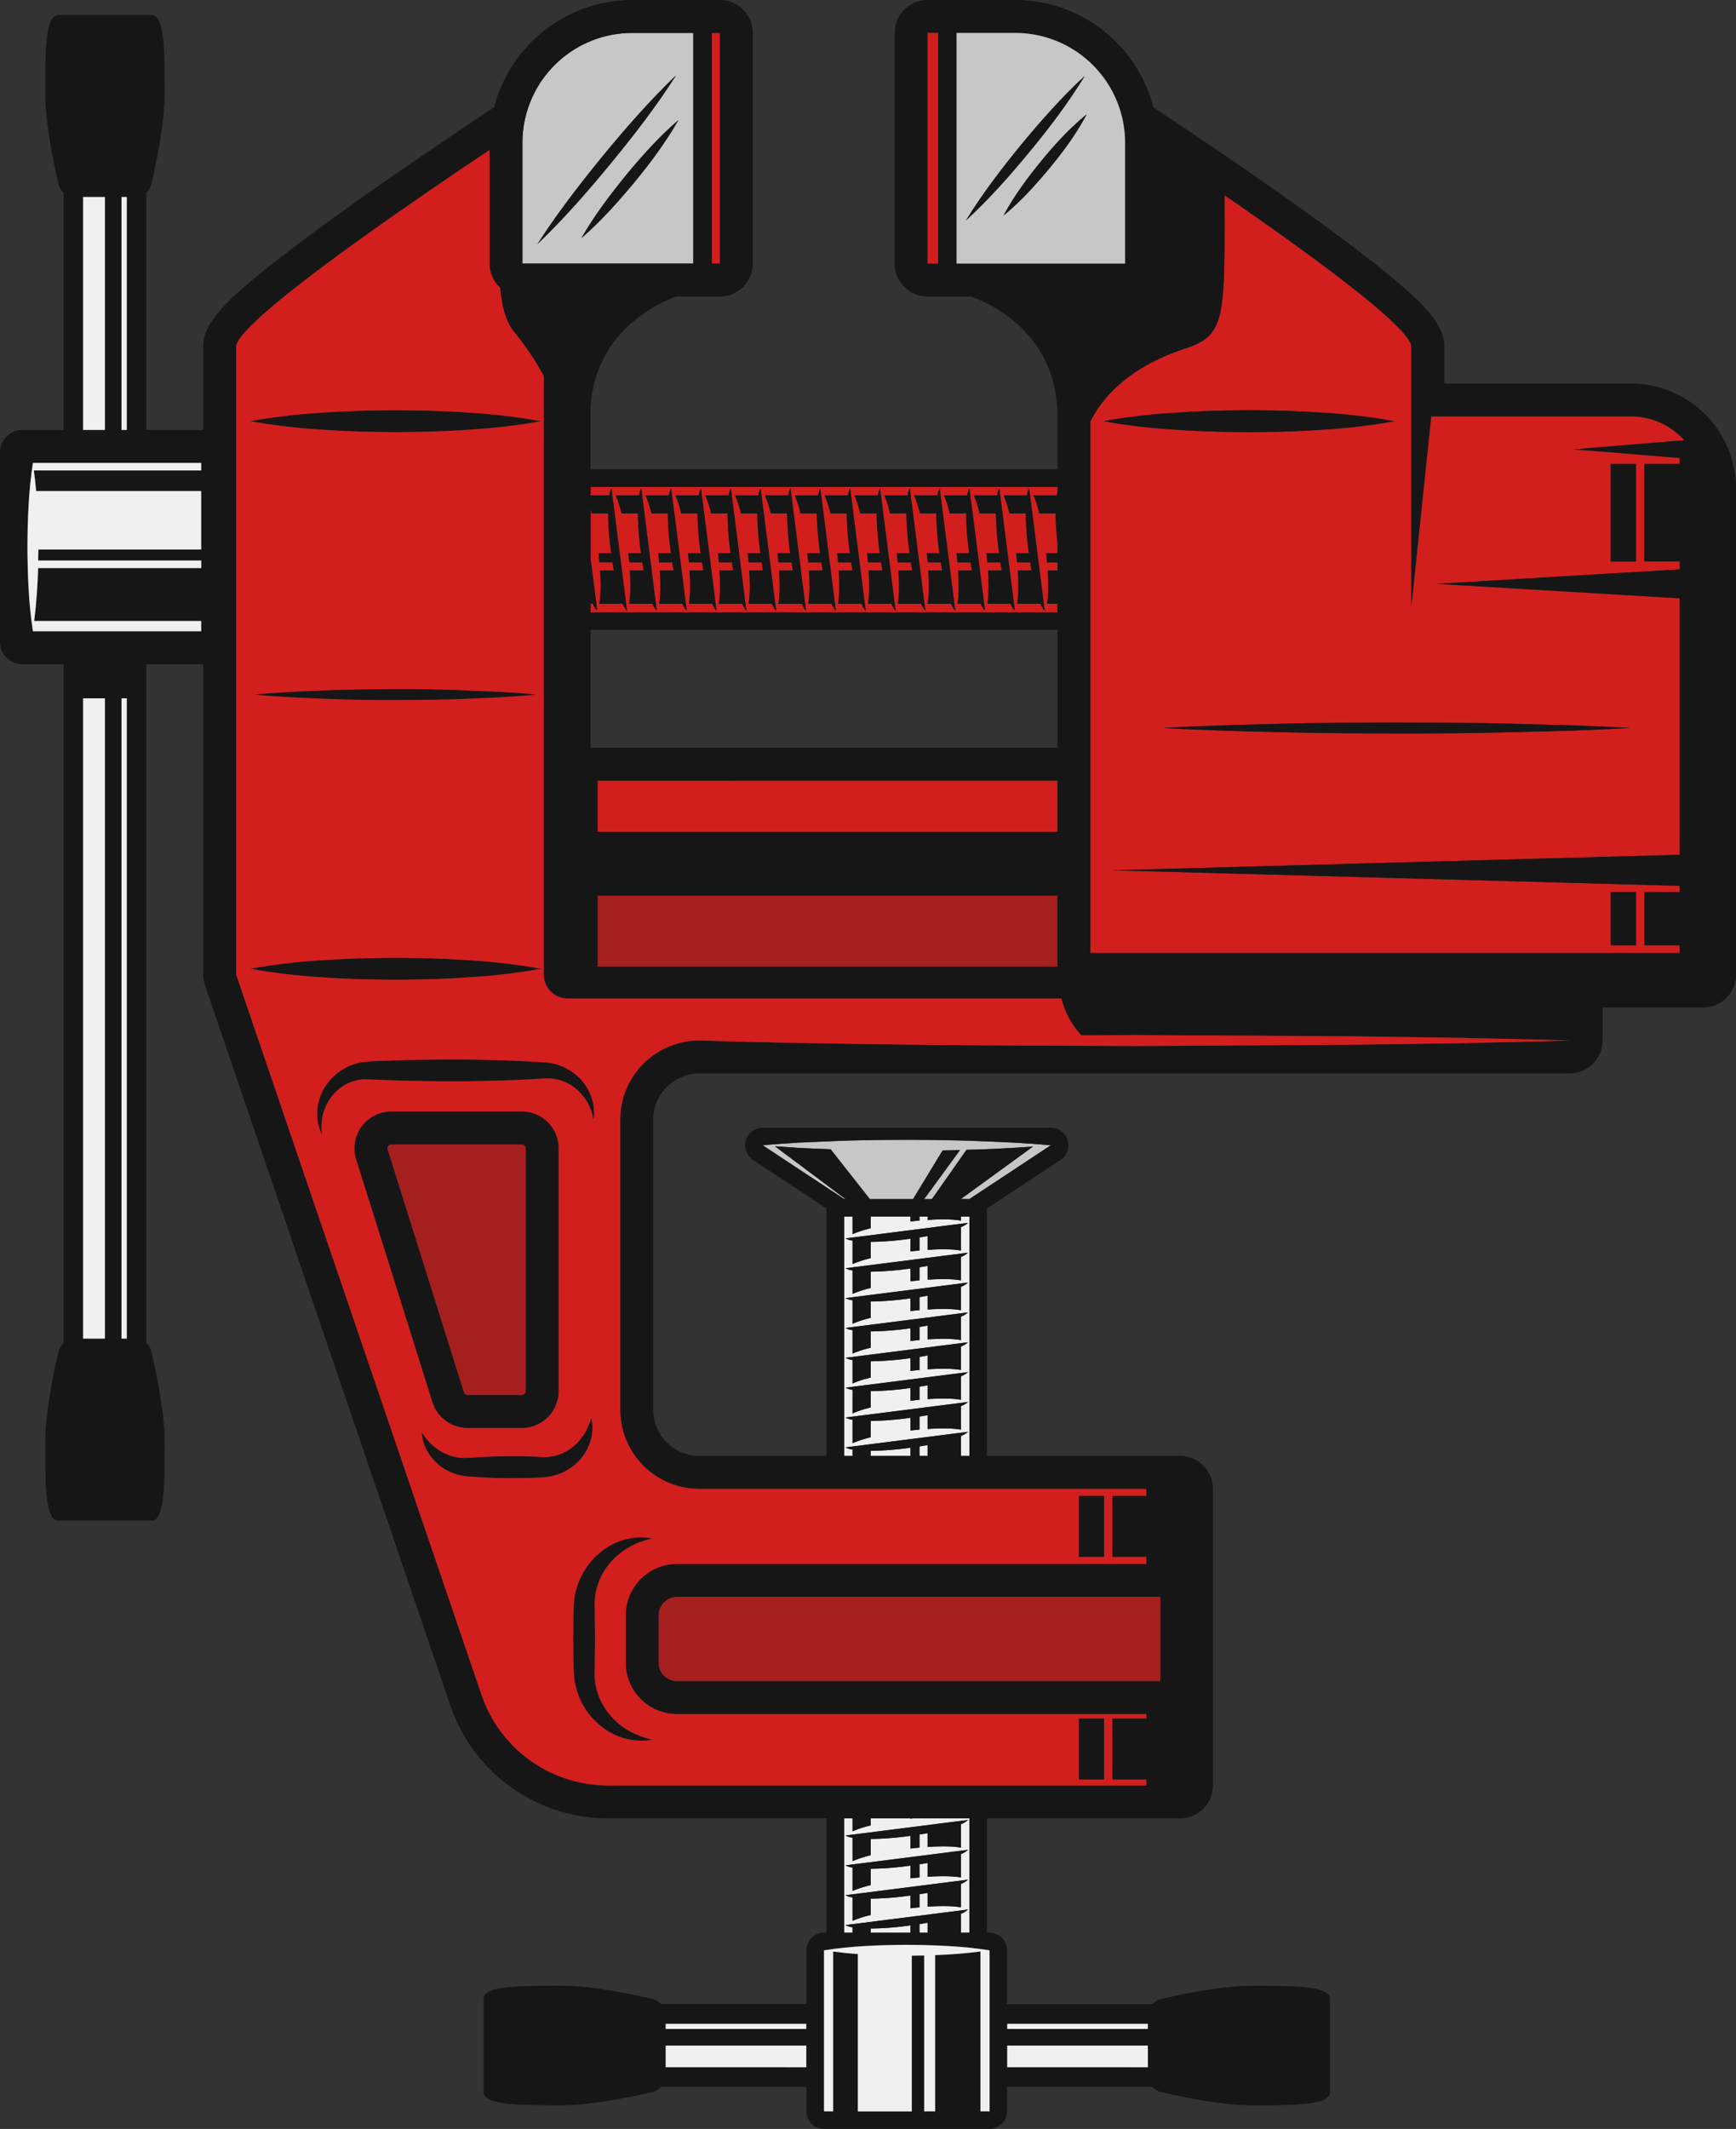 <svg xmlns="http://www.w3.org/2000/svg" width="881.22" height="1080" viewBox="0 0 881.22 1080"><rect x="0" y="0" width="881.22" height="1080" fill="#333333" stroke="none"/><g id="Layer_2" data-name="Layer 2"><g id="instruments04_216093240"><g id="instruments04_216093240-2" data-name="instruments04_216093240"><path d="M299.8 251.27h9.49a9.82 9.82.0 0 1 1.12-3.6l7.88 62.21a11 11 0 0 1-2.15-3.6H304.26c.54-2.95.94-8.14.34-16.91h7c-.23-1.29-.45-2.66-.68-4.1h-6.64c-.13-1.46-.3-3-.48-4.62h6.46c-.06-.45-.12-.86-.18-1.33a157.56 157.56.0 0 1-1.42-18.82h-8.28c-.18-.78-.37-1.52-.56-2.2v25.19l3.35 26.39a10.82 10.82.0 0 1-2.16-3.6H299.8v4.29h237v-4.29h-5.32c.55-2.95.94-8.14.35-16.91h5v-4.1h-5.32c-.13-1.46-.29-3-.48-4.62h5.8v-5.46a145.57 145.57.0 0 1-.93-14.69h-8.28a57.47 57.47.0 0 0-2.95-9.23h11.87c.1-.51.2-1 .29-1.35V247h-237zm230.54 58.61s-.89-.73-2.16-3.6H516.3c.54-2.95.94-8.14.34-16.91h7c-.23-1.29-.46-2.66-.68-4.1H516.3c-.13-1.46-.3-3-.49-4.62h6.47c-.06-.45-.12-.86-.18-1.33a153 153 0 0 1-1.41-18.82H512.4a55.49 55.49.0 0 0-2.95-9.23h11.88a10.28 10.28.0 0 1 1.11-3.6zm-15.15.0a10.82 10.82.0 0 1-2.16-3.6H501.15c.55-2.95.94-8.14.34-16.91h7c-.22-1.29-.45-2.66-.67-4.1h-6.64c-.14-1.46-.3-3-.49-4.62h6.47c-.07-.45-.13-.86-.19-1.33a155.05 155.05.0 0 1-1.41-18.82h-8.28a57.47 57.47.0 0 0-2.95-9.23h11.87a10.09 10.09.0 0 1 1.12-3.6zm-15.15.0a10.82 10.82.0 0 1-2.16-3.6H486c.54-2.95.94-8.14.33-16.91h7c-.23-1.29-.46-2.66-.69-4.1H486c-.14-1.46-.3-3-.49-4.62H492c-.06-.45-.13-.86-.18-1.33a151 151 0 0 1-1.41-18.82h-8.29a55.49 55.49.0 0 0-2.95-9.23H491a10 10 0 0 1 1.11-3.6zm-15.14.0a10.82 10.82.0 0 1-2.16-3.6H470.86c.54-2.95.95-8.14.34-16.91h7c-.23-1.29-.46-2.66-.69-4.1h-6.63c-.14-1.46-.31-3-.49-4.62h6.47c-.07-.45-.13-.86-.19-1.33a153 153 0 0 1-1.41-18.82H467a56.67 56.67.0 0 0-2.94-9.23h11.87a9.82 9.82.0 0 1 1.12-3.6zm-15.15.0a10.82 10.82.0 0 1-2.16-3.6H455.72c.53-2.95.94-8.14.33-16.91h7c-.23-1.29-.46-2.66-.69-4.1h-6.63c-.13-1.46-.3-3-.49-4.62h6.47c-.06-.45-.13-.86-.18-1.33a155.46 155.46.0 0 1-1.42-18.82h-8.28a55.49 55.49.0 0 0-2.95-9.23h11.88a10 10 0 0 1 1.11-3.6zm-15.14.0s-.89-.73-2.16-3.6H440.57c.54-2.95.94-8.14.34-16.91h7c-.23-1.29-.45-2.66-.68-4.1h-6.64c-.13-1.46-.3-3-.48-4.62h6.46c-.06-.45-.12-.86-.18-1.33A155.46 155.46.0 0 1 445 260.5h-8.28a55.49 55.49.0 0 0-2.95-9.23h11.89a9.74 9.74.0 0 1 1.11-3.6zm-15.15.0s-.89-.73-2.16-3.6H425.43c.53-2.95.93-8.14.34-16.91h7c-.23-1.29-.46-2.66-.69-4.1h-6.63c-.14-1.46-.3-3-.49-4.62h6.46c0-.45-.12-.86-.17-1.33a155.46 155.46.0 0 1-1.42-18.82h-8.28a56.46 56.46.0 0 0-2.95-9.23h11.88a10 10 0 0 1 1.11-3.6zm-15.14.0s-.89-.73-2.16-3.6H410.28c.54-2.95.94-8.14.34-16.91h7c-.23-1.29-.45-2.66-.68-4.1h-6.64c-.14-1.46-.3-3-.48-4.62h6.46c-.06-.45-.12-.86-.18-1.33a155.46 155.46.0 0 1-1.42-18.82h-8.28a56.46 56.46.0 0 0-2.95-9.23h11.89a9.91 9.91.0 0 1 1.1-3.6zm-15.15.0s-.89-.73-2.16-3.6H395.13c.55-2.95.94-8.14.35-16.91h7c-.22-1.29-.45-2.66-.67-4.1h-6.65c-.13-1.46-.29-3-.48-4.62h6.46c-.05-.45-.12-.86-.18-1.33a157.14 157.14.0 0 1-1.41-18.82h-8.28a56.46 56.46.0 0 0-2.95-9.23h11.87a10.09 10.09.0 0 1 1.12-3.6zm-15.15.0s-.88-.73-2.15-3.6H380c.54-2.95.94-8.14.34-16.91h7c-.23-1.29-.46-2.66-.68-4.1H380c-.14-1.46-.3-3-.49-4.62H386c-.06-.45-.13-.86-.19-1.33a155.05 155.05.0 0 1-1.41-18.82H376.1a56.26 56.26.0 0 0-3-9.23H385a10 10 0 0 1 1.11-3.6zm-15.15.0s-.88-.73-2.14-3.6H364.84c.55-2.95.94-8.14.34-16.91h7c-.22-1.29-.46-2.66-.67-4.1h-6.65c-.13-1.46-.29-3-.48-4.62h6.47c-.06-.45-.13-.86-.19-1.33a155.05 155.05.0 0 1-1.41-18.82H361a57.47 57.47.0 0 0-2.95-9.23h11.87a10.28 10.28.0 0 1 1.11-3.6zm-15.14.0s-.88-.73-2.15-3.6H349.7c.54-2.95.94-8.14.33-16.91h7c-.23-1.29-.46-2.66-.68-4.1H349.7c-.14-1.46-.3-3-.49-4.62h6.47c-.06-.45-.13-.86-.18-1.33a153.42 153.42.0 0 1-1.42-18.82H345.8a55.49 55.49.0 0 0-2.95-9.23h11.88a10 10 0 0 1 1.11-3.6zm-15.15.0s-.88-.73-2.15-3.6H334.55c.55-2.95.94-8.14.34-16.91h7c-.23-1.29-.46-2.66-.68-4.1h-6.64c-.13-1.46-.29-3-.48-4.62h6.46c-.06-.45-.12-.86-.18-1.33a157.56 157.56.0 0 1-1.42-18.82h-8.27a57.47 57.47.0 0 0-3-9.23h11.87a10 10 0 0 1 1.11-3.6zm-15.14.0a10.82 10.82.0 0 1-2.16-3.6H319.41c.54-2.95.94-8.14.33-16.91h7c-.24-1.29-.46-2.66-.69-4.1h-6.63c-.14-1.46-.3-3-.49-4.62h6.46c-.06-.45-.12-.86-.17-1.33a153.42 153.42.0 0 1-1.42-18.82h-8.28a55.49 55.49.0 0 0-2.95-9.23h11.88a10 10 0 0 1 1.11-3.6z" fill="#d31e1e"/><path d="M388.29 251.27a56.46 56.46.0 0 1 2.95 9.23h8.28a157.14 157.14.0 0 0 1.41 18.82c.06.47.13.88.18 1.33h-6.46c.19 1.63.35 3.16.48 4.62h6.65c.22 1.44.45 2.81.67 4.1h-7c.59 8.77.2 14-.35 16.91H407c1.27 2.87 2.16 3.6 2.16 3.6l-7.89-62.21a10.09 10.09.0 0 0-1.12 3.6z" fill="#161616"/><path d="M509.45 251.27a55.49 55.49.0 0 1 2.95 9.23h8.29a153 153 0 0 0 1.41 18.82c.06.47.12.88.18 1.33h-6.47c.19 1.63.36 3.16.49 4.62h6.64c.22 1.44.45 2.81.68 4.1h-7c.6 8.77.2 14-.34 16.91h11.88c1.27 2.87 2.16 3.6 2.16 3.6l-7.9-62.21a10.28 10.28.0 0 0-1.11 3.6z" fill="#161616"/><path d="M433.72 251.27a55.49 55.49.0 0 1 2.95 9.23H445a155.46 155.46.0 0 0 1.42 18.82c.06.47.12.88.18 1.33h-6.46c.18 1.63.35 3.16.48 4.62h6.64c.23 1.44.45 2.81.68 4.1h-7c.6 8.77.2 14-.34 16.91h11.88c1.27 2.87 2.16 3.6 2.16 3.6l-7.89-62.21a9.74 9.74.0 0 0-1.11 3.6z" fill="#161616"/><path d="M448.87 251.27a55.49 55.49.0 0 1 2.95 9.23h8.28a155.46 155.46.0 0 0 1.42 18.82c.05.47.12.88.18 1.33h-6.47c.19 1.63.36 3.16.49 4.62h6.63c.23 1.44.46 2.81.69 4.1h-7c.61 8.77.2 14-.33 16.91h11.87a10.82 10.82.0 0 0 2.16 3.6l-7.89-62.21a10 10 0 0 0-1.11 3.6z" fill="#161616"/><path d="M464 251.27A56.67 56.67.0 0 1 467 260.5h8.29a153 153 0 0 0 1.41 18.82c.06.47.12.88.19 1.33h-6.47c.18 1.63.35 3.16.49 4.62h6.63c.23 1.44.46 2.81.69 4.1h-7c.61 8.77.2 14-.34 16.91h11.88a10.82 10.82.0 0 0 2.16 3.6L477 247.67a9.82 9.82.0 0 0-1.12 3.6z" fill="#161616"/><path d="M479.16 251.27a55.49 55.49.0 0 1 2.95 9.23h8.29a151 151 0 0 0 1.41 18.82c.05.47.12.88.18 1.33h-6.47c.19 1.63.35 3.16.49 4.62h6.63c.23 1.44.46 2.81.69 4.1h-7c.61 8.77.21 14-.33 16.91h11.87a10.82 10.82.0 0 0 2.16 3.6l-7.89-62.21a10 10 0 0 0-1.11 3.6z" fill="#161616"/><path d="M494.31 251.27a57.47 57.47.0 0 1 2.95 9.23h8.28A155.05 155.05.0 0 0 507 279.32c.06.47.12.88.19 1.33h-6.47c.19 1.63.35 3.16.49 4.62h6.64c.22 1.44.45 2.81.67 4.1h-7c.6 8.77.21 14-.34 16.91H513a10.82 10.82.0 0 0 2.16 3.6l-7.89-62.21a10.09 10.09.0 0 0-1.12 3.6z" fill="#161616"/><path d="M418.58 251.27a56.46 56.46.0 0 1 2.95 9.23h8.28a155.46 155.46.0 0 0 1.42 18.82c0 .47.12.88.17 1.33h-6.46c.19 1.63.35 3.16.49 4.62h6.63c.23 1.44.46 2.81.69 4.1h-7c.59 8.77.19 14-.34 16.91H437.3c1.27 2.87 2.16 3.6 2.16 3.6l-7.89-62.21a10 10 0 0 0-1.11 3.6z" fill="#161616"/><path d="M403.43 251.27a56.46 56.46.0 0 1 2.95 9.23h8.28a155.46 155.46.0 0 0 1.42 18.82c.06.47.12.88.18 1.33H409.8c.18 1.63.34 3.16.48 4.62h6.64c.23 1.44.45 2.81.68 4.1h-7c.6 8.77.2 14-.34 16.91h11.88c1.27 2.87 2.16 3.6 2.16 3.6l-7.9-62.21a9.91 9.91.0 0 0-1.1 3.6z" fill="#161616"/><path d="M327.71 251.27a57.47 57.47.0 0 1 3 9.23h8.27a157.56 157.56.0 0 0 1.42 18.82c.06.47.12.88.18 1.33h-6.46c.19 1.63.35 3.16.48 4.62h6.64c.22 1.44.45 2.81.68 4.1h-7c.6 8.77.21 14-.34 16.91h11.88c1.27 2.87 2.15 3.6 2.15 3.6l-7.89-62.21a10 10 0 0 0-1.11 3.6z" fill="#161616"/><path d="M358 251.27A57.47 57.47.0 0 1 361 260.5h8.28a155.05 155.05.0 0 0 1.41 18.82c.06.47.13.88.19 1.33h-6.47c.19 1.63.35 3.16.48 4.62h6.65c.21 1.44.45 2.81.67 4.1h-7c.6 8.77.21 14-.34 16.91h11.89c1.26 2.87 2.14 3.6 2.14 3.6L371 247.67a10.28 10.28.0 0 0-1.11 3.6z" fill="#161616"/><path d="M342.85 251.27a55.49 55.49.0 0 1 2.95 9.23h8.28a153.42 153.42.0 0 0 1.42 18.82c.05.47.12.88.18 1.33h-6.47c.19 1.63.35 3.16.49 4.62h6.64c.22 1.44.45 2.81.68 4.1h-7c.61 8.77.21 14-.33 16.91h11.88c1.27 2.87 2.15 3.6 2.15 3.6l-7.89-62.21a10 10 0 0 0-1.11 3.6z" fill="#161616"/><path d="M312.56 251.27a55.49 55.49.0 0 1 2.95 9.23h8.28a153.42 153.42.0 0 0 1.42 18.82c.05.47.11.88.17 1.33h-6.46c.19 1.63.35 3.16.49 4.62H326c.23 1.44.45 2.81.69 4.1h-7c.61 8.77.21 14-.33 16.91h11.87a10.82 10.82.0 0 0 2.16 3.6l-7.89-62.21a10 10 0 0 0-1.11 3.6z" fill="#161616"/><path d="M373.14 251.27a56.26 56.26.0 0 1 3 9.23h8.27a155.05 155.05.0 0 0 1.41 18.82c.06.47.13.88.19 1.33H379.5c.19 1.63.35 3.16.49 4.62h6.64c.22 1.44.45 2.81.68 4.1h-7c.6 8.77.2 14-.34 16.91h11.88c1.27 2.87 2.15 3.6 2.15 3.6l-7.89-62.21a10 10 0 0 0-1.11 3.6z" fill="#161616"/><path d="M462.16 734.41l-1.33.18A153.29 153.29.0 0 1 442 736v2.6h20.16z" fill="#f0f0f0"/><path d="M466.77 976.08v4.38h4.1v-5.07C469.59 975.62 468.22 975.85 466.77 976.08z" fill="#f0f0f0"/><path d="M463.75 922.44l-1.59.18v-.18H442V926a57.82 57.82.0 0 0-9.23 3v-6.54h-4.29v58h4.29v-2.77a10.07 10.07.0 0 1-3.59-1.12l62.2-7.88a10.74 10.74.0 0 1-3.59 2.15v9.62h4.29v-58zm27.63.81a10.82 10.82.0 0 1-3.59 2.16v11.87c-3-.54-8.15-.94-16.92-.34v-7c-1.28.23-2.65.46-4.1.68v6.64c-1.45.14-3 .29-4.61.49V931.3l-1.33.19A155.33 155.33.0 0 1 442 932.9v8.28a55.81 55.81.0 0 0-9.23 3V932.25a10 10 0 0 1-3.59-1.11zm-3.59 32.45v11.87c-3-.53-8.15-.94-16.92-.34v-7c-1.28.23-2.65.46-4.1.68v6.64c-1.45.13-3 .3-4.61.49v-6.47c-.46.07-.87.13-1.33.18A151.31 151.31.0 0 1 442 963.18v8.29a55.81 55.81.0 0 0-9.23 2.95V962.54a10 10 0 0 1-3.59-1.11l62.2-7.89A10.82 10.82.0 0 1 487.79 955.7zm0-15.15v11.88c-3-.54-8.15-.94-16.92-.34v-7c-1.28.22-2.65.45-4.1.67v6.65c-1.45.13-3 .29-4.61.48v-6.47l-1.33.19A155.33 155.33.0 0 1 442 948v8.29a57 57 0 0 0-9.23 2.94V947.4a10.07 10.07.0 0 1-3.59-1.12l62.2-7.88A10.74 10.74.0 0 1 487.79 940.55z" fill="#f0f0f0"/><path d="M466.77 733.75v4.85h4.1v-5.53C469.59 733.3 468.22 733.52 466.77 733.75z" fill="#f0f0f0"/><path d="M432.77 738.6v-3.24a10.26 10.26.0 0 1-3.59-1.11l62.2-7.9s-.73.89-3.59 2.16V738.6h4.29V617.18h-4.29v2.05c-3-.55-8.15-1-16.92-.34v-1.71h-4.1v2c-1.45.14-3 .3-4.61.49v-2.53H442v5.94a56.8 56.8.0 0 0-9.23 3v-8.89h-4.29V738.6zm58.61-118.26a10.74 10.74.0 0 1-3.59 2.15v11.88c-3-.54-8.15-.94-16.92-.34v-7c-1.28.23-2.65.46-4.1.68v6.64c-1.45.13-3 .29-4.61.48v-6.46c-.46.06-.87.13-1.33.18A155.33 155.33.0 0 1 442 630v8.28a56.59 56.59.0 0 0-9.23 3V629.34a10 10 0 0 1-3.59-1.11zm0 15.14a10.82 10.82.0 0 1-3.59 2.16v11.88c-3-.55-8.15-.95-16.92-.34v-7c-1.28.24-2.65.46-4.1.68v6.64c-1.45.14-3 .3-4.61.49v-6.47l-1.33.19A155.33 155.33.0 0 1 442 645.13v8.28a56.8 56.8.0 0 0-9.23 3V644.49a10.07 10.07.0 0 1-3.59-1.12zm0 15.15a10.82 10.82.0 0 1-3.59 2.16v11.87c-3-.54-8.15-.94-16.92-.34v-7c-1.28.23-2.65.46-4.1.68v6.64c-1.45.13-3 .29-4.61.48v-6.46c-.46.06-.87.13-1.33.18A155.33 155.33.0 0 1 442 660.27v8.29a55.81 55.81.0 0 0-9.23 3V659.63a10 10 0 0 1-3.59-1.11zm0 15.14a10.82 10.82.0 0 1-3.59 2.16v11.88c-3-.54-8.15-.95-16.92-.34v-7c-1.28.24-2.65.46-4.1.69v6.63c-1.45.14-3 .31-4.61.49v-6.46l-1.33.18A155.33 155.33.0 0 1 442 675.42v8.28a55.81 55.81.0 0 0-9.23 2.95V674.78a9.81 9.81.0 0 1-3.59-1.12zm0 15.15a10.74 10.74.0 0 1-3.59 2.15V695c-3-.54-8.15-.94-16.92-.34v-7c-1.28.23-2.65.45-4.1.69V695c-1.45.13-3 .3-4.61.48V689l-1.33.18A155.74 155.74.0 0 1 442 690.57v8.28a55.81 55.81.0 0 0-9.23 2.95V689.92a10 10 0 0 1-3.59-1.11zm0 15.14s-.73.89-3.59 2.16v11.87c-3-.53-8.15-.94-16.92-.33v-7c-1.28.24-2.65.46-4.1.69v6.63c-1.45.14-3 .3-4.61.49v-6.46l-1.33.18A155.74 155.74.0 0 1 442 705.72V714a55.61 55.61.0 0 0-9.23 3V705.07a10 10 0 0 1-3.59-1.11zm0 15.15s-.73.89-3.59 2.15v11.88c-3-.54-8.15-.93-16.92-.34v-7c-1.28.23-2.65.46-4.1.68v6.64c-1.45.14-3 .3-4.61.49v-6.47l-1.33.19A157.42 157.42.0 0 1 442 720.86v8.28a56.8 56.8.0 0 0-9.23 3V720.21a10 10 0 0 1-3.59-1.11z" fill="#f0f0f0"/><path d="M462.16 976.73l-1.33.19A153.29 153.29.0 0 1 442 978.33v2.13h20.16z" fill="#f0f0f0"/><path d="M432.77 656.36a56.8 56.8.0 0 1 9.23-3v-8.28a155.33 155.33.0 0 0 18.83-1.41l1.33-.19V650c1.62-.19 3.16-.35 4.61-.49v-6.64c1.45-.22 2.82-.44 4.1-.68v7c8.77-.61 14-.21 16.92.34V637.64a10.82 10.82.0 0 0 3.59-2.16l-62.2 7.89a10.07 10.07.0 0 0 3.59 1.12z" fill="#161616"/><path d="M432.77 701.8a55.81 55.81.0 0 1 9.23-2.95v-8.28a155.74 155.74.0 0 0 18.83-1.42l1.33-.18v6.46c1.62-.18 3.16-.35 4.61-.48v-6.63c1.45-.24 2.82-.46 4.1-.69v7c8.77-.6 14-.2 16.92.34V683.07a10.74 10.74.0 0 0 3.59-2.15l-62.2 7.89a10 10 0 0 0 3.59 1.11z" fill="#161616"/><path d="M432.77 944.13a55.81 55.81.0 0 1 9.23-3V932.9a155.33 155.33.0 0 0 18.83-1.41l1.33-.19v6.47c1.62-.2 3.16-.35 4.61-.49v-6.64c1.45-.22 2.82-.45 4.1-.68v7c8.77-.6 14-.2 16.92.34V925.41a10.82 10.82.0 0 0 3.59-2.16l-62.2 7.89a10 10 0 0 0 3.59 1.11z" fill="#161616"/><path d="M432.77 671.51a55.81 55.81.0 0 1 9.23-3v-8.29a155.33 155.33.0 0 0 18.83-1.41c.46-.05.87-.12 1.33-.18v6.46c1.62-.19 3.16-.35 4.61-.48V658c1.45-.22 2.82-.45 4.1-.68v7c8.77-.6 14-.2 16.92.34V652.79a10.82 10.82.0 0 0 3.59-2.16l-62.2 7.89a10 10 0 0 0 3.59 1.11z" fill="#161616"/><path d="M432.77 732.09a56.8 56.8.0 0 1 9.23-3v-8.28a157.42 157.42.0 0 0 18.83-1.41l1.33-.19v6.47c1.62-.19 3.16-.35 4.61-.49V718.6c1.45-.22 2.82-.45 4.1-.68v7c8.77-.59 14-.2 16.92.34V713.36c2.86-1.26 3.59-2.15 3.59-2.15l-62.2 7.89a10 10 0 0 0 3.59 1.11z" fill="#161616"/><path d="M432.77 717a55.61 55.61.0 0 1 9.23-3v-8.27a155.74 155.74.0 0 0 18.83-1.42l1.33-.18v6.46c1.62-.19 3.16-.35 4.61-.49v-6.63c1.45-.23 2.82-.45 4.1-.69v7c8.77-.61 14-.2 16.92.33V698.22c2.86-1.27 3.59-2.16 3.59-2.16l-62.2 7.9a10 10 0 0 0 3.59 1.11z" fill="#161616"/><path d="M432.77 686.65A55.81 55.81.0 0 1 442 683.7v-8.28A155.33 155.33.0 0 0 460.83 674l1.33-.18v6.46c1.62-.18 3.16-.35 4.61-.49v-6.63c1.45-.23 2.82-.45 4.1-.69v7c8.77-.61 14-.2 16.92.34V667.93a10.82 10.82.0 0 0 3.59-2.16l-62.2 7.89a9.81 9.81.0 0 0 3.59 1.12z" fill="#161616"/><path d="M432.77 641.22a56.59 56.59.0 0 1 9.23-3V630a155.33 155.33.0 0 0 18.83-1.41c.46-.05.87-.12 1.33-.18v6.46c1.62-.19 3.16-.35 4.61-.48v-6.64c1.45-.22 2.82-.45 4.1-.68v7c8.77-.6 14-.2 16.92.34V622.49a10.74 10.74.0 0 0 3.59-2.15l-62.2 7.89a10 10 0 0 0 3.59 1.11z" fill="#161616"/><path d="M429.18 946.28a10.07 10.07.0 0 0 3.59 1.12v11.87a57 57 0 0 1 9.23-2.94V948a155.33 155.33.0 0 0 18.83-1.41l1.33-.19v6.47c1.62-.19 3.16-.35 4.61-.48v-6.65c1.45-.22 2.82-.45 4.1-.67v7c8.77-.6 14-.2 16.92.34V940.55a10.74 10.74.0 0 0 3.59-2.15z" fill="#161616"/><path d="M429.18 961.43a10 10 0 0 0 3.59 1.11v11.88a55.81 55.81.0 0 1 9.23-2.95v-8.29a151.31 151.31.0 0 0 18.83-1.41c.46.0.87-.11 1.33-.18v6.47c1.62-.19 3.16-.36 4.61-.49v-6.64c1.45-.22 2.82-.45 4.1-.68v7c8.77-.6 14-.19 16.92.34V955.7a10.82 10.82.0 0 0 3.59-2.16z" fill="#161616"/><path d="M511.2 1026.58h71.54v2.7H511.2z" fill="#f0f0f0"/><path d="M337.82 1037.68h71.54v11.1H337.82z" fill="#f0f0f0"/><path d="M511.2 1037.68h71.54v11.1H511.2z" fill="#f0f0f0"/><path d="M337.82 1026.58h71.54v2.7H337.82z" fill="#f0f0f0"/><path d="M428.48 608.27h.66L393.36 581.5c4 .29 8.06.55 12.08.86l16.21.68 19.9 25.23h21.91l15-24.65c3 0 5.91-.17 8.87-.24l-18.23 24.89h3.95l17.55-25c2.07-.06 4.15-.08 6.23-.17q13.77-.5 27.53-1.47l-36.64 26.62h4.35L533.39 581c-12.18-1.15-24.37-1.69-36.55-2.13s-24.37-.58-36.56-.65-24.38.13-36.56.64l-18.28.78c-6.09.46-12.18.73-18.28 1.36z" fill="#c7c7c7"/><path d="M303.35 454.31h233.41v35.98H303.35z" fill="#a61f1f"/><path d="M303.35 395.99h233.41v25.96H303.35z" fill="#d31e1e"/><path d="M361.34 16.71h4.11V133.7H361.34z" fill="#d31e1e"/><path d="M265.18 72.48V133.7h86.76v-117h-31A55.77 55.77.0 0 0 265.18 72.48zm56.73 20.14c-8.27 9.91-16.85 19.58-26.75 28.15 6.51-11.37 14.32-21.65 22.45-31.68s16.83-19.58 26.74-28.15C337.86 72.31 330 82.6 321.91 92.62zm21.25-54.34c-10 15.64-21.34 30.21-33 44.5s-23.87 28.11-37.27 41c10-15.64 21.33-30.2 33-44.51S329.75 51.12 343.16 38.28z" fill="#c7c7c7"/><path d="M553.47 483.5H852.61v-3.94H834.68v-27h17.93v-3.15l-288-7.88 288-7.89V303.52l-123.43-7.34 123.43-7.33v-4H834.67v-49.5h17.94v-3l-53.69-4.4 56.1-4.59a36.52 36.52.0 0 0-27.18-12.12H726.5l-10.08 96.45V176c0-9.47-49.22-45.55-94.82-76.95.07 62 .73 71-19.85 77.76-29.43 9.65-42.48 25.4-48.28 37.1zm264.15-31h12.86v27H817.62zm0-217.15h12.85v49.5H817.62zM768.24 367.16l29.64.78c9.88.46 19.76.73 29.64 1.36-9.88.63-19.76.9-29.64 1.37l-29.64.77c-19.75.51-39.51.59-59.27.65s-39.51-.15-59.27-.65-39.51-1-59.27-2.14c19.76-1.15 39.51-1.68 59.27-2.13s39.51-.59 59.27-.65S748.49 366.65 768.24 367.16zM597.08 209.34c12.31-.9 24.61-1.13 36.92-1.24 12.3.09 24.61.33 36.91 1.22a309.51 309.51.0 0 1 36.92 4.35A307.44 307.44.0 0 1 670.91 218c-12.3.89-24.61 1.13-36.91 1.23-12.31-.12-24.61-.35-36.92-1.24a313.46 313.46.0 0 1-36.91-4.33A311.36 311.36.0 0 1 597.08 209.34z" fill="#d31e1e"/><path d="M827.84 194.52H733.13V176c0-10.68-8-20.51-33-40.45C685.7 124 665.64 109.24 640.54 91.78c-19.69-13.7-39.45-27-55.08-37.33A72.53 72.53.0 0 0 515.35.0H470.84a16.71 16.71.0 0 0-16.71 16.71v117a16.71 16.71.0 0 0 16.71 16.71h22c8.37 2.91 43.92 17.75 43.92 60.82v26.83h-237V206.74c2.43-39.46 35.61-53.53 43.65-56.33h22a16.72 16.72.0 0 0 16.73-16.71v-117A16.72 16.72.0 0 0 365.45.0H320.94a72.53 72.53.0 0 0-70.1 54.45c-15.63 10.36-35.39 23.63-55.09 37.33C170.66 109.24 150.6 124 136.14 135.5c-25 19.94-33 29.77-33 40.45v42.16H74.27V97.64a8.37 8.37.0 0 0 2.58-4.25c2.41-10.32 6.71-30.76 6.71-45.67.0-20.78.21-40.1-6.62-40.1H29.59C22.76 7.62 23 26.94 23 47.72c0 14.91 4.29 35.35 6.71 45.67a8.35 8.35.0 0 0 2.57 4.25V218.11H11.37A11.38 11.38.0 0 0 0 229.48v96.1A11.38 11.38.0 0 0 11.37 337H32.26V681.39a8.35 8.35.0 0 0-2.57 4.25C27.27 696 23 716.39 23 731.31c0 20.77-.22 40.1 6.61 40.1H76.94c6.83.0 6.62-19.33 6.62-40.1.0-14.92-4.3-35.35-6.71-45.67a8.37 8.37.0 0 0-2.58-4.25V337h28.9V494.41a16.74 16.74.0 0 0 .89 5.39L228.6 865.16a84.53 84.53.0 0 0 80 57.28H419.57v58h-1.31a8.92 8.92.0 0 0-8.91 8.92v27.29H335.52a8.43 8.43.0 0 0-4.24-2.57c-10.33-2.42-30.75-6.71-45.68-6.71-20.77.0-40.1-.22-40.1 6.61v47.36c0 6.83 19.33 6.62 40.1 6.62 14.93.0 35.35-4.3 45.68-6.72a8.43 8.43.0 0 0 4.24-2.57h73.83v12.39a8.92 8.92.0 0 0 8.91 8.92h84a8.92 8.92.0 0 0 8.91-8.92v-12.39H585a8.42 8.42.0 0 0 4.25 2.57C599.6 1063.68 620 1068 635 1068c20.76.0 40.09.21 40.09-6.62V1014c0-6.83-19.33-6.61-40.09-6.61-14.93.0-35.36 4.29-45.68 6.71a8.42 8.42.0 0 0-4.25 2.57H511.2V989.38a8.92 8.92.0 0 0-8.91-8.92H501v-58h98a16.72 16.72.0 0 0 16.71-16.72V755.31A16.71 16.71.0 0 0 599 738.6H501V613.06l37.31-24.63a8.91 8.91.0 0 0-4.91-16.35H387.16a8.91 8.91.0 0 0-4.91 16.35l37.32 24.63V738.6H355a23.47 23.47.0 0 1-23.44-23.45V568A23.47 23.47.0 0 1 355 544.55H796.73a16.72 16.72.0 0 0 16.72-16.71V511.12h51.06a16.71 16.71.0 0 0 16.71-16.71V247.9A53.44 53.44.0 0 0 827.84 194.52zM314.85 568V715.15A40.17 40.17.0 0 0 355 755.31H581.9v3.51H564.65v31H581.9v3.57H343.64a26 26 0 0 0-26 26v24.13a26 26 0 0 0 26 26H581.9v2.25H564.65v31H581.9v3H308.63a67.84 67.84.0 0 1-64.22-46L119.88 494.41V176c0-11.92 78-66 128.59-99.86V133.7a16.58 16.58.0 0 0 5.37 12.2c1.17 11.23 3.28 17.68 7.08 22.38A147.17 147.17.0 0 1 276 190.72V494.36a12.12 12.12.0 0 0 12.11 12.12H538.78a43.12 43.12.0 0 0 10.11 18.69q13.5.0 27-.12l110.43.65 55.22.77c18.4.46 36.81.73 55.21 1.37-18.4.63-36.81.9-55.21 1.36L686.3 530l-110.43.64c-36.81-.24-73.61-.19-110.43-.66s-73.62-1-110.43-2.12A40.16 40.16.0 0 0 314.85 568zm90.59 11.64 18.28-.78c12.18-.51 24.37-.58 36.56-.64s24.37.14 36.56.65 24.37 1 36.55 2.13l-41.31 27.28h-4.35l36.64-26.62q-13.75 1-27.53 1.47c-2.08.09-4.16.11-6.23.17l-17.55 25h-3.95l18.23-24.89c-3 .07-5.91.19-8.87.24l-15 24.65H441.55L421.65 583l-16.21-.68c-4-.31-8.05-.57-12.08-.86l35.78 26.77h-.66L387.16 581C393.26 580.36 399.35 580.09 405.44 579.63zm27.33 37.55v8.89a56.8 56.8.0 0 1 9.23-3v-5.94h20.16v2.53c1.62-.19 3.16-.35 4.61-.49v-2h4.1v1.71c8.77-.61 14-.21 16.92.34v-2.05h4.29V738.6h-4.29V728.51c2.86-1.27 3.59-2.16 3.59-2.16l-62.2 7.9a10.26 10.26.0 0 0 3.59 1.11v3.24h-4.29V617.18zM442 736a153.29 153.29.0 0 0 18.83-1.41l1.33-.18v4.19H442zm24.77 2.6v-4.85c1.45-.23 2.82-.45 4.1-.68v5.53zM343.64 852.8a9.29 9.29.0 0 1-9.28-9.29V819.38a9.3 9.3.0 0 1 9.28-9.29H589V852.8zm158.65 218.28h-4.64V990c-7.66 1-15.32 1.58-23 1.86v79.25H469.1V992q-3.14.08-6.27.1v79H435.44V991.26c-4.18-.31-8.35-.73-12.54-1.29v81.11h-4.64v-81.7h0c14-2.21 28-2.71 42-2.79 14 .09 28 .6 42 2.79h0zm8.91-33.4h71.54v11.1H511.2zm71.54-8.4H511.2v-2.7h71.54zm-173.39.0H337.82v-2.7h71.53zm-71.53 8.4h71.53v11.1H337.82zM442 978.33a153.29 153.29.0 0 0 18.83-1.41l1.33-.19v3.73H442zm24.77 2.13v-4.38c1.45-.23 2.82-.46 4.1-.69v5.07zm21 0v-9.62a10.74 10.74.0 0 0 3.59-2.15l-62.2 7.88a10.07 10.07.0 0 0 3.59 1.12v2.77h-4.29v-58h4.29V929a57.82 57.82.0 0 1 9.23-3v-3.59h20.16v.18l1.59-.18h28.33v58zM320.94 16.71h31v117H265.18V72.48A55.77 55.77.0 0 1 320.94 16.71zm149.9.0h5.34v117h-5.34zM571.11 72.48V133.7H485.57v-117h29.78A55.76 55.76.0 0 1 571.11 72.48zM553.47 213.86c5.8-11.7 18.85-27.45 48.28-37.1C622.33 170 621.67 161 621.6 99c45.6 31.4 94.82 67.48 94.82 76.95V307.68l10.08-96.45H827.84A36.52 36.52.0 0 1 855 223.35l-56.1 4.59 53.69 4.4v3H834.67v49.5h17.94v4l-123.43 7.33 123.43 7.34V433.6l-288 7.89 288 7.88v3.15H834.68v27h17.93v3.94H553.47zM299.8 379.28V319.49h237v59.79zm237 16.71v26H303.35V396zm.93 95.69v0zM303.35 454.31H536.76v36H303.35zM536.76 249.92c-.09.39-.19.84-.29 1.35H524.6a57.47 57.47.0 0 1 2.95 9.23h8.28a145.57 145.57.0 0 0 .93 14.69v5.46H531c.19 1.63.35 3.16.48 4.62h5.32v4.1h-5c.59 8.77.2 14-.35 16.91h5.32v4.29h-237v-4.29H301a10.82 10.82.0 0 0 2.16 3.6l-3.35-26.39V258.3c.19.68.38 1.42.56 2.2h8.28a157.56 157.56.0 0 0 1.42 18.82c.06.47.12.88.18 1.33h-6.46c.18 1.63.35 3.16.48 4.62h6.64c.23 1.44.45 2.81.68 4.1h-7c.6 8.77.2 14-.34 16.91h11.88a11 11 0 0 0 2.15 3.6l-7.88-62.21a9.82 9.82.0 0 0-1.12 3.6H299.8V247h237zM365.45 133.7h-4.11v-117h4.11zM42.17 99.93H53.26V218.11H42.17zm19.5.0h2.7V218.11h-2.7zM53.26 679.09H42.17V354.24H53.26zm11.11.0h-2.7V354.24h2.7zM16.71 320.24h0C14.52 306 14 291.77 13.92 277.53c.08-14.23.58-28.47 2.79-42.71h85.42v3.84H17.2c.46 3.47.85 7 1.15 10.44h83.78v29.68H19.47c0 1.85.0 3.71-.08 5.57h82.74v3.86H19.33c-.24 8.93-.84 17.88-2 26.81h84.76v5.22z" fill="#161616"/><path d="M515.35 16.71H485.57v117h85.54V72.48A55.76 55.76.0 0 0 515.35 16.71zm-25 95.14c8.35-13.61 18-26.14 28-38.41 10.11-12.16 20.54-24 32.28-34.87-8.34 13.61-18 26.14-28 38.41S502.08 101 490.34 111.85zm42.34-26.43c-7.1 8.49-14.51 16.73-23.24 23.88 5.33-10 12-18.81 18.93-27.42S542.88 65.15 551.61 58C546.28 68 539.64 76.81 532.68 85.42z" fill="#c7c7c7"/><path d="M470.84 16.71h5.34V133.7H470.84z" fill="#d31e1e"/><path d="M200.77 219.24c12.31-.1 24.61-.34 36.92-1.23a307.27 307.27.0 0 0 36.91-4.34 309.35 309.35.0 0 0-36.91-4.35c-12.31-.89-24.61-1.13-36.92-1.22-12.31.11-24.61.34-36.92 1.24a311.36 311.36.0 0 0-36.91 4.33A313.46 313.46.0 0 0 163.85 218C176.16 218.89 188.46 219.12 200.77 219.24z" fill="#161616"/><path d="M200.77 497c12.31-.1 24.61-.33 36.92-1.22a307.3 307.3.0 0 0 36.91-4.35 307.27 307.27.0 0 0-36.91-4.34c-12.31-.9-24.61-1.13-36.92-1.23-12.31.12-24.61.35-36.92 1.24a313.46 313.46.0 0 0-36.91 4.33 313.49 313.49.0 0 0 36.91 4.34C176.16 496.67 188.46 496.91 200.77 497z" fill="#161616"/><path d="M634 219.24c12.3-.1 24.61-.34 36.91-1.23a307.44 307.44.0 0 0 36.92-4.34 309.51 309.51.0 0 0-36.92-4.35c-12.3-.89-24.61-1.13-36.91-1.22-12.31.11-24.61.34-36.92 1.24a311.36 311.36.0 0 0-36.91 4.33A313.46 313.46.0 0 0 597.08 218C609.39 218.89 621.69 219.12 634 219.24z" fill="#161616"/><path d="M590.43 369.3c19.76 1.15 39.51 1.68 59.27 2.14s39.51.58 59.27.65 39.52-.14 59.27-.65l29.64-.77c9.88-.47 19.76-.74 29.64-1.37-9.88-.63-19.76-.9-29.64-1.36l-29.64-.78c-19.75-.51-39.51-.58-59.27-.64s-39.51.13-59.27.65S610.19 368.15 590.43 369.3z" fill="#161616"/><path d="M200.77 349.57c-12 .07-23.91.14-35.86.65s-23.91 1-35.88 2.14c12 1.15 23.92 1.68 35.88 2.13s23.91.58 35.86.65 23.91-.13 35.87-.64l17.93-.78c6-.46 11.95-.73 17.94-1.36-6-.64-12-.91-17.94-1.37l-17.93-.77C224.68 349.71 212.72 349.63 200.77 349.57z" fill="#161616"/><path d="M235.44 706.31a2 2 0 0 0 1.88 1.39h27.62a2 2 0 0 0 2-2V582.53a2 2 0 0 0-2-2H198.59a2 2 0 0 0-1.87 2.56z" fill="#a61f1f"/><path d="M237.32 724.4h27.62a18.68 18.68.0 0 0 18.68-18.68V582.53a18.68 18.68.0 0 0-18.68-18.68H198.59a18.68 18.68.0 0 0-17.82 24.28l38.73 123.2A18.68 18.68.0 0 0 237.32 724.4zM197 581.37a1.83 1.83.0 0 1 1.58-.81h66.35a2 2 0 0 1 2 2V705.72a2 2 0 0 1-2 2H237.32a2 2 0 0 1-1.88-1.39L196.72 583.12A1.82 1.82.0 0 1 197 581.37z" fill="#161616"/><path d="M206.06 548.26l21.9.32c14.59-.1 29.19-.34 43.79-1.22 1.75-.1 3.8-.26 5.32-.28a21.18 21.18.0 0 1 4.62.32 21.83 21.83.0 0 1 8.82 3.53A25.43 25.43.0 0 1 301.26 568c1.28-7.34-1.5-15.55-7.24-21.3a27.68 27.68.0 0 0-10.47-6.41 23.21 23.21.0 0 0-6.18-1.28c-2.13-.22-3.73-.25-5.62-.38-14.6-.89-29.2-1.13-43.79-1.22l-21.9.3-10.95.39a110.24 110.24.0 0 0-11.47.76A27.68 27.68.0 0 0 164 553.08c-3.79 7.18-3.95 15.85-.55 22.47A25.3 25.3.0 0 1 168.56 556a22.41 22.41.0 0 1 16.15-8.51z" fill="#161616"/><path d="M300.1 719.26c-2.36 9-8.33 15.42-15.27 18.25a23.7 23.7.0 0 1-11 1.52c-4.51-.22-9-.28-13.5-.31s-9 .08-13.5.3-9.3.68-12.67.55c-7.46-.57-15.07-4.92-20-12.81.36 9.41 8.05 18.75 18.41 21.35a31.52 31.52.0 0 0 7.53 1.06l6.76.4c4.5.21 9 .28 13.5.29s9-.09 13.5-.31c4.92-.11 10.72-1.46 15.06-4.41C298 739.52 302.56 728.34 300.1 719.26z" fill="#161616"/><path d="M305.87 79.24c-11.64 14.31-22.95 28.87-33 44.51 13.4-12.86 25.5-26.78 37.27-41s23-28.86 33-44.5C329.75 51.12 317.65 65.05 305.87 79.24z" fill="#161616"/><path d="M317.61 89.09c-8.13 10-15.94 20.31-22.45 31.68 9.9-8.57 18.48-18.24 26.75-28.15s15.95-20.31 22.44-31.68C334.44 69.51 325.87 79.17 317.61 89.09z" fill="#161616"/><path d="M550.59 38.57c-11.74 10.82-22.17 22.71-32.28 34.87-10 12.27-19.62 24.8-28 38.41C502.08 101 512.51 89.13 522.62 77S542.25 52.18 550.59 38.57z" fill="#161616"/><path d="M528.37 81.88c-7 8.61-13.6 17.47-18.93 27.42 8.73-7.15 16.14-15.39 23.24-23.88S546.28 68 551.61 58C542.88 65.15 535.46 73.38 528.37 81.88z" fill="#161616"/><path d="M589 852.8V810.09H343.64a9.3 9.3.0 0 0-9.28 9.29v24.13a9.29 9.29.0 0 0 9.28 9.29z" fill="#a61f1f"/><path d="M298 794.7a36.6 36.6.0 0 0-6.73 18.8c-.32 6.36-.24 11.93-.37 18 .15 6 .05 11.58.39 17.94a36.66 36.66.0 0 0 6.72 18.8 35.67 35.67.0 0 0 15 12.22 32.17 32.17.0 0 0 18.3 2.05c-11.83-2.36-21.22-9.54-25.93-18.83a31.47 31.47.0 0 1-3.58-14.7l.24-17.48-.22-17.5a31.41 31.41.0 0 1 3.57-14.68c4.71-9.29 14.09-16.47 25.92-18.84a32 32 0 0 0-18.31 2A35.62 35.62.0 0 0 298 794.7z" fill="#161616"/><path d="M547.6 758.82h12.86v30.99H547.6z" fill="#161616"/><path d="M547.6 871.77h12.86v30.99H547.6z" fill="#161616"/><path d="M465.44 530c36.82.47 73.62.42 110.43.66L686.3 530l55.22-.78c18.4-.46 36.81-.73 55.21-1.36-18.4-.64-36.81-.91-55.21-1.37l-55.22-.77-110.43-.65q-13.49.09-27 .12a43.12 43.12.0 0 1-10.11-18.69H288.11A12.12 12.12.0 0 1 276 494.36V190.72a147.17 147.17.0 0 0-15.08-22.44c-3.8-4.7-5.91-11.15-7.08-22.38a16.58 16.58.0 0 1-5.37-12.2V76.09C197.88 109.93 119.88 164 119.88 176V494.41h0L244.41 859.77a67.84 67.84.0 0 0 64.22 46H581.9v-3H564.65v-31H581.9v-2.25H343.64a26 26 0 0 1-26-26V819.38a26 26 0 0 1 26-26H581.9v-3.57H564.65v-31H581.9v-3.51H355a40.17 40.17.0 0 1-40.16-40.16V568A40.16 40.16.0 0 1 355 527.84C391.82 529 428.63 529.52 465.44 530zM547.6 871.77h12.86v31H547.6zm0-112.95h12.86v31H547.6zM254.57 351c6 .46 11.95.73 17.94 1.37-6 .63-12 .9-17.94 1.36l-17.93.78c-12 .51-23.92.57-35.87.64s-23.91-.14-35.86-.65-23.91-1-35.88-2.13c12-1.15 23.92-1.69 35.88-2.14s23.91-.58 35.86-.65 23.91.14 35.87.65zM163.85 209.34c12.31-.9 24.61-1.13 36.92-1.24 12.31.09 24.61.33 36.92 1.22a309.35 309.35.0 0 1 36.91 4.35A307.27 307.27.0 0 1 237.69 218c-12.31.89-24.61 1.13-36.92 1.23-12.31-.12-24.61-.35-36.92-1.24a313.46 313.46.0 0 1-36.91-4.33A311.36 311.36.0 0 1 163.85 209.34zm0 277.78c12.31-.89 24.61-1.12 36.92-1.24 12.31.1 24.61.33 36.92 1.23a307.27 307.27.0 0 1 36.91 4.34 307.3 307.3.0 0 1-36.91 4.35c-12.31.89-24.61 1.12-36.92 1.22-12.31-.11-24.61-.35-36.92-1.23a313.49 313.49.0 0 1-36.91-4.34A313.46 313.46.0 0 1 163.85 487.12zm4.71 68.9a25.3 25.3.0 0 0-5.13 19.53c-3.4-6.62-3.24-15.29.55-22.47a27.68 27.68.0 0 1 19.66-14.18 110.24 110.24.0 0 1 11.47-.76l10.95-.39 21.9-.3c14.59.09 29.19.33 43.79 1.22 1.89.13 3.49.16 5.62.38a23.21 23.21.0 0 1 6.18 1.28A27.68 27.68.0 0 1 294 546.74c5.74 5.75 8.52 14 7.24 21.3a25.43 25.43.0 0 0-10.75-17.11 21.83 21.83.0 0 0-8.82-3.53 21.18 21.18.0 0 0-4.62-.32c-1.52.0-3.57.18-5.32.28-14.6.88-29.2 1.12-43.79 1.22l-21.9-.32-21.35-.75A22.41 22.41.0 0 0 168.56 556zm30 7.83h66.35a18.68 18.68.0 0 1 18.68 18.68V705.72a18.68 18.68.0 0 1-18.68 18.68H237.32a18.68 18.68.0 0 1-17.82-13.07l-38.73-123.2A18.68 18.68.0 0 1 198.59 563.85zm75.28 185.7c-4.51.22-9 .28-13.5.31s-9-.08-13.5-.29l-6.76-.4a31.52 31.52.0 0 1-7.53-1.06c-10.36-2.6-18.05-11.94-18.41-21.35 5 7.89 12.57 12.24 20 12.81 3.37.13 8.21-.35 12.67-.55s9-.28 13.5-.3 9 .09 13.5.31a23.7 23.7.0 0 0 11-1.52c6.94-2.83 12.91-9.23 15.27-18.25 2.46 9.08-2.11 20.26-11.17 25.88C284.59 748.09 278.79 749.44 273.87 749.55zm57.48 30.88c-11.83 2.37-21.21 9.55-25.92 18.84A31.41 31.41.0 0 0 301.86 814l.22 17.5-.24 17.48a31.47 31.47.0 0 0 3.58 14.7c4.71 9.29 14.1 16.47 25.93 18.83a32.17 32.17.0 0 1-18.3-2.05 35.67 35.67.0 0 1-15-12.22 36.66 36.66.0 0 1-6.72-18.8c-.34-6.36-.24-11.94-.39-17.94.13-6 .05-11.59.37-18A36.6 36.6.0 0 1 298 794.7a35.62 35.62.0 0 1 15-12.23A32 32 0 0 1 331.35 780.43z" fill="#d31e1e"/><path d="M817.62 452.52h12.86v27.04H817.62z" fill="#161616"/><path d="M817.62 235.37h12.85v49.5H817.62z" fill="#161616"/><path d="M42.17 354.24h11.1v324.85H42.17z" fill="#f0f0f0"/><path d="M61.67 99.93h2.7v118.18H61.67z" fill="#f0f0f0"/><path d="M42.17 99.93h11.1v118.18H42.17z" fill="#f0f0f0"/><path d="M61.67 354.24h2.7v324.85H61.67z" fill="#f0f0f0"/><path d="M17.37 315c1.12-8.93 1.72-17.88 2-26.81h82.8v-3.86H19.39c0-1.86.07-3.72.08-5.57h82.66V249.1H18.35c-.3-3.48-.69-7-1.15-10.44h84.93v-3.84H16.71C14.5 249.06 14 263.3 13.92 277.53c.09 14.24.6 28.48 2.79 42.71h85.42V315z" fill="#f0f0f0"/><path d="M460.28 986.59c-14 .08-28 .58-42 2.79h0v81.7h4.64V990c4.19.56 8.36 1 12.54 1.29v79.82h27.39v-79q3.14.0 6.27-.1v79.06h5.57V991.83c7.66-.28 15.32-.85 23-1.86v81.11h4.64v-81.7h0C488.28 987.19 474.28 986.68 460.28 986.59z" fill="#f0f0f0"/></g></g></g></svg>